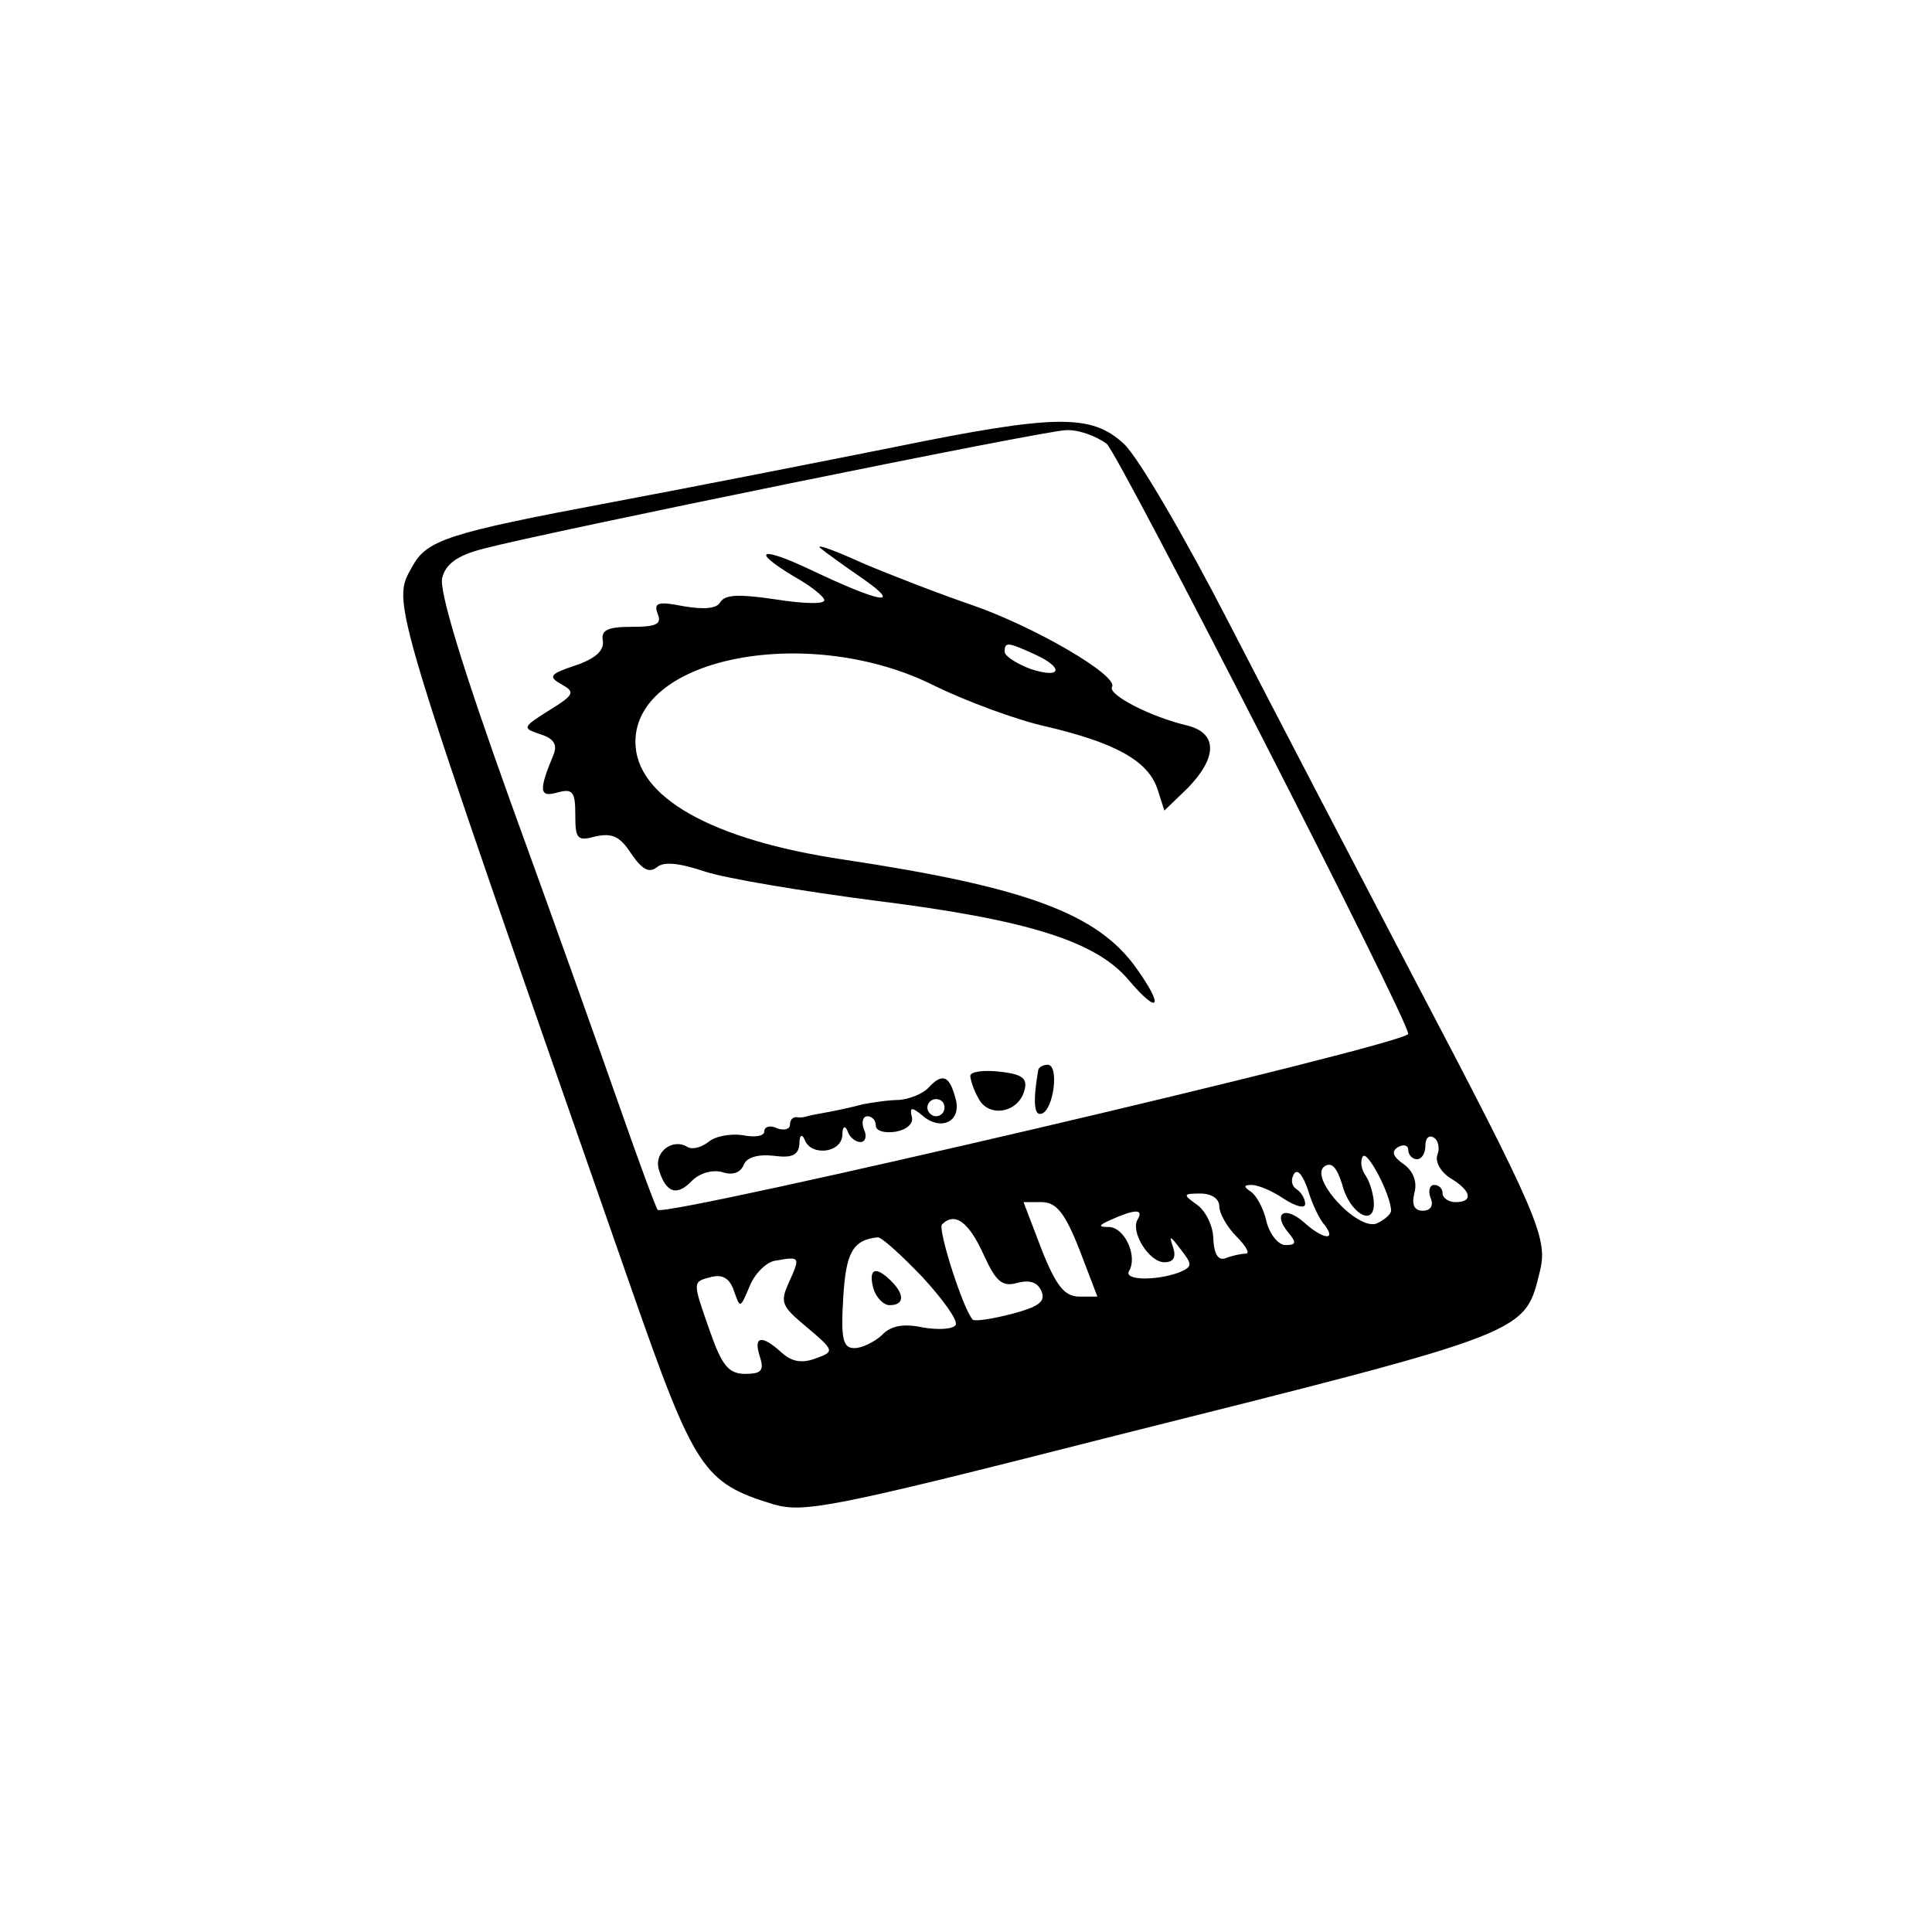 <?xml version="1.0" standalone="no"?>
<!DOCTYPE svg PUBLIC "-//W3C//DTD SVG 20010904//EN"
 "http://www.w3.org/TR/2001/REC-SVG-20010904/DTD/svg10.dtd">
<svg version="1.0" xmlns="http://www.w3.org/2000/svg"
 width="225pt" height="225pt" viewBox="0 0 225 225"
 preserveAspectRatio="xMidYMid meet">

<g transform="translate(0,225) scale(0.1,-0.1)"
fill="#000000" stroke="none">
<path d="M1040 1729 c-80 -16 -227 -45 -328 -64 -192 -36 -215 -44 -232 -75
-24 -44 -30 -24 255 -840 74 -212 84 -227 166 -252 35 -10 68 -4 386 77 502
126 488 121 507 197 8 37 -4 66 -148 340 -67 128 -164 314 -215 413 -51 99
-105 192 -122 208 -38 35 -78 35 -269 -4z m249 4 c15 -14 351 -670 351 -687 0
-12 -865 -214 -874 -205 -2 2 -22 56 -44 119 -22 63 -79 223 -127 355 -55 153
-84 247 -80 262 4 16 17 26 48 34 72 19 650 137 678 138 15 1 36 -7 48 -16z
m385 -828 c-3 -8 4 -20 15 -27 25 -15 27 -28 6 -28 -8 0 -15 5 -15 10 0 6 -4
10 -10 10 -5 0 -7 -7 -4 -15 4 -9 0 -15 -9 -15 -10 0 -13 7 -10 20 4 13 -1 26
-12 34 -13 9 -15 15 -7 20 7 4 12 2 12 -3 0 -6 5 -11 10 -11 6 0 10 7 10 16 0
8 4 13 10 9 5 -3 7 -12 4 -20z m-54 -65 c0 -4 -8 -11 -17 -15 -23 -8 -80 55
-60 67 8 5 14 -2 20 -21 8 -33 37 -51 37 -23 0 9 -4 24 -9 32 -6 8 -7 18 -4
23 5 9 33 -45 33 -63z m-77 -17 c14 -19 -3 -16 -25 4 -22 19 -36 10 -18 -12
10 -12 10 -15 -3 -15 -8 0 -18 12 -22 27 -3 15 -12 31 -18 35 -9 6 -9 8 1 8 7
0 24 -7 37 -16 14 -9 25 -12 25 -6 0 6 -5 14 -10 17 -6 4 -7 11 -3 18 4 6 10
-1 16 -18 5 -17 14 -36 20 -42z m-123 22 c0 -8 9 -24 20 -35 11 -11 16 -20 11
-20 -5 0 -15 -2 -23 -5 -9 -4 -14 4 -15 22 0 15 -9 33 -19 40 -17 12 -16 13 4
13 13 0 22 -6 22 -15z m-163 -50 l21 -55 -21 0 c-17 0 -27 12 -44 55 l-21 55
21 0 c17 0 27 -12 44 -55z m68 35 c-9 -14 13 -50 31 -50 11 0 14 6 10 18 -5
14 -3 13 9 -3 14 -18 14 -20 -2 -27 -28 -10 -65 -9 -58 2 10 17 -5 50 -23 51
-14 0 -13 2 3 9 27 12 37 12 30 0z m-180 -40 c15 -33 22 -39 40 -34 15 4 24 0
28 -10 5 -12 -4 -18 -34 -26 -23 -6 -43 -9 -46 -7 -11 11 -41 105 -36 111 15
15 31 3 48 -34z m-71 -27 c24 -26 42 -51 39 -56 -3 -5 -20 -6 -38 -3 -23 5
-38 2 -48 -9 -9 -8 -23 -15 -32 -15 -13 0 -16 10 -13 58 3 53 11 68 40 71 4 1
27 -20 52 -46z m-155 -6 c-11 -24 -9 -28 21 -53 32 -27 32 -28 10 -36 -16 -6
-28 -4 -40 7 -23 21 -33 19 -25 -5 5 -16 2 -20 -17 -20 -19 0 -27 9 -41 49
-21 60 -21 58 2 64 13 3 21 -2 26 -17 7 -20 7 -20 18 6 6 15 20 29 31 30 28 5
28 4 15 -25z"/>
<path d="M955 1612 c6 -5 28 -21 50 -36 47 -33 20 -28 -60 10 -59 28 -72 24
-21 -7 20 -11 36 -24 36 -28 0 -5 -25 -4 -57 1 -41 6 -58 6 -64 -3 -4 -8 -19
-9 -43 -5 -30 6 -35 4 -30 -9 5 -12 -2 -15 -30 -15 -29 0 -36 -4 -34 -16 2
-11 -8 -21 -32 -29 -30 -10 -32 -13 -16 -22 16 -9 15 -12 -14 -30 -32 -20 -32
-21 -11 -28 16 -5 20 -12 16 -23 -18 -43 -17 -51 4 -45 18 5 21 1 21 -26 0
-28 2 -31 24 -25 19 4 28 0 41 -20 13 -19 21 -23 30 -16 8 7 26 5 56 -5 24 -8
114 -23 199 -34 176 -22 257 -47 295 -93 35 -41 41 -31 8 15 -45 63 -128 94
-341 126 -154 23 -242 73 -242 137 0 100 205 138 349 65 35 -17 93 -39 129
-47 81 -19 119 -40 130 -73 l8 -25 27 26 c35 36 35 64 0 73 -43 10 -93 36 -88
45 8 13 -90 70 -162 95 -38 13 -95 35 -128 49 -33 15 -55 23 -50 18z m250
-124 c35 -16 31 -29 -5 -17 -16 6 -30 15 -30 20 0 12 4 11 35 -3z"/>
<path d="M1130 997 c0 -4 4 -17 10 -27 12 -22 46 -16 53 10 4 14 -2 19 -29 22
-19 2 -34 0 -34 -5z"/>
<path d="M1209 1003 c-6 -35 -5 -53 4 -50 14 4 21 57 7 57 -5 0 -11 -3 -11 -7z"/>
<path d="M1082 984 c-7 -8 -23 -14 -35 -15 -12 0 -31 -3 -42 -5 -11 -3 -29 -7
-40 -9 -11 -2 -22 -4 -25 -5 -3 -1 -8 -2 -12 -1 -5 0 -8 -3 -8 -9 0 -5 -7 -7
-15 -4 -8 4 -15 2 -15 -4 0 -5 -11 -7 -25 -4 -14 2 -32 -1 -40 -8 -8 -6 -18
-9 -24 -6 -17 11 -39 -5 -34 -25 8 -28 21 -33 39 -14 9 9 24 13 35 10 12 -4
21 -1 25 8 3 9 16 13 35 11 22 -3 29 1 30 14 0 10 3 12 6 5 7 -20 43 -16 44 5
0 10 3 12 6 5 2 -7 9 -13 15 -13 6 0 8 7 4 15 -3 8 -1 15 4 15 6 0 10 -5 10
-11 0 -6 10 -9 23 -7 12 2 21 9 19 17 -3 12 0 12 12 2 22 -19 46 -7 39 19 -7
27 -15 31 -31 14z m18 -24 c0 -5 -4 -10 -10 -10 -5 0 -10 5 -10 10 0 6 5 10
10 10 6 0 10 -4 10 -10z"/>
<path d="M1017 750 c3 -11 12 -20 19 -20 17 0 18 12 2 28 -18 18 -27 15 -21
-8z"/>
</g>
</svg>
